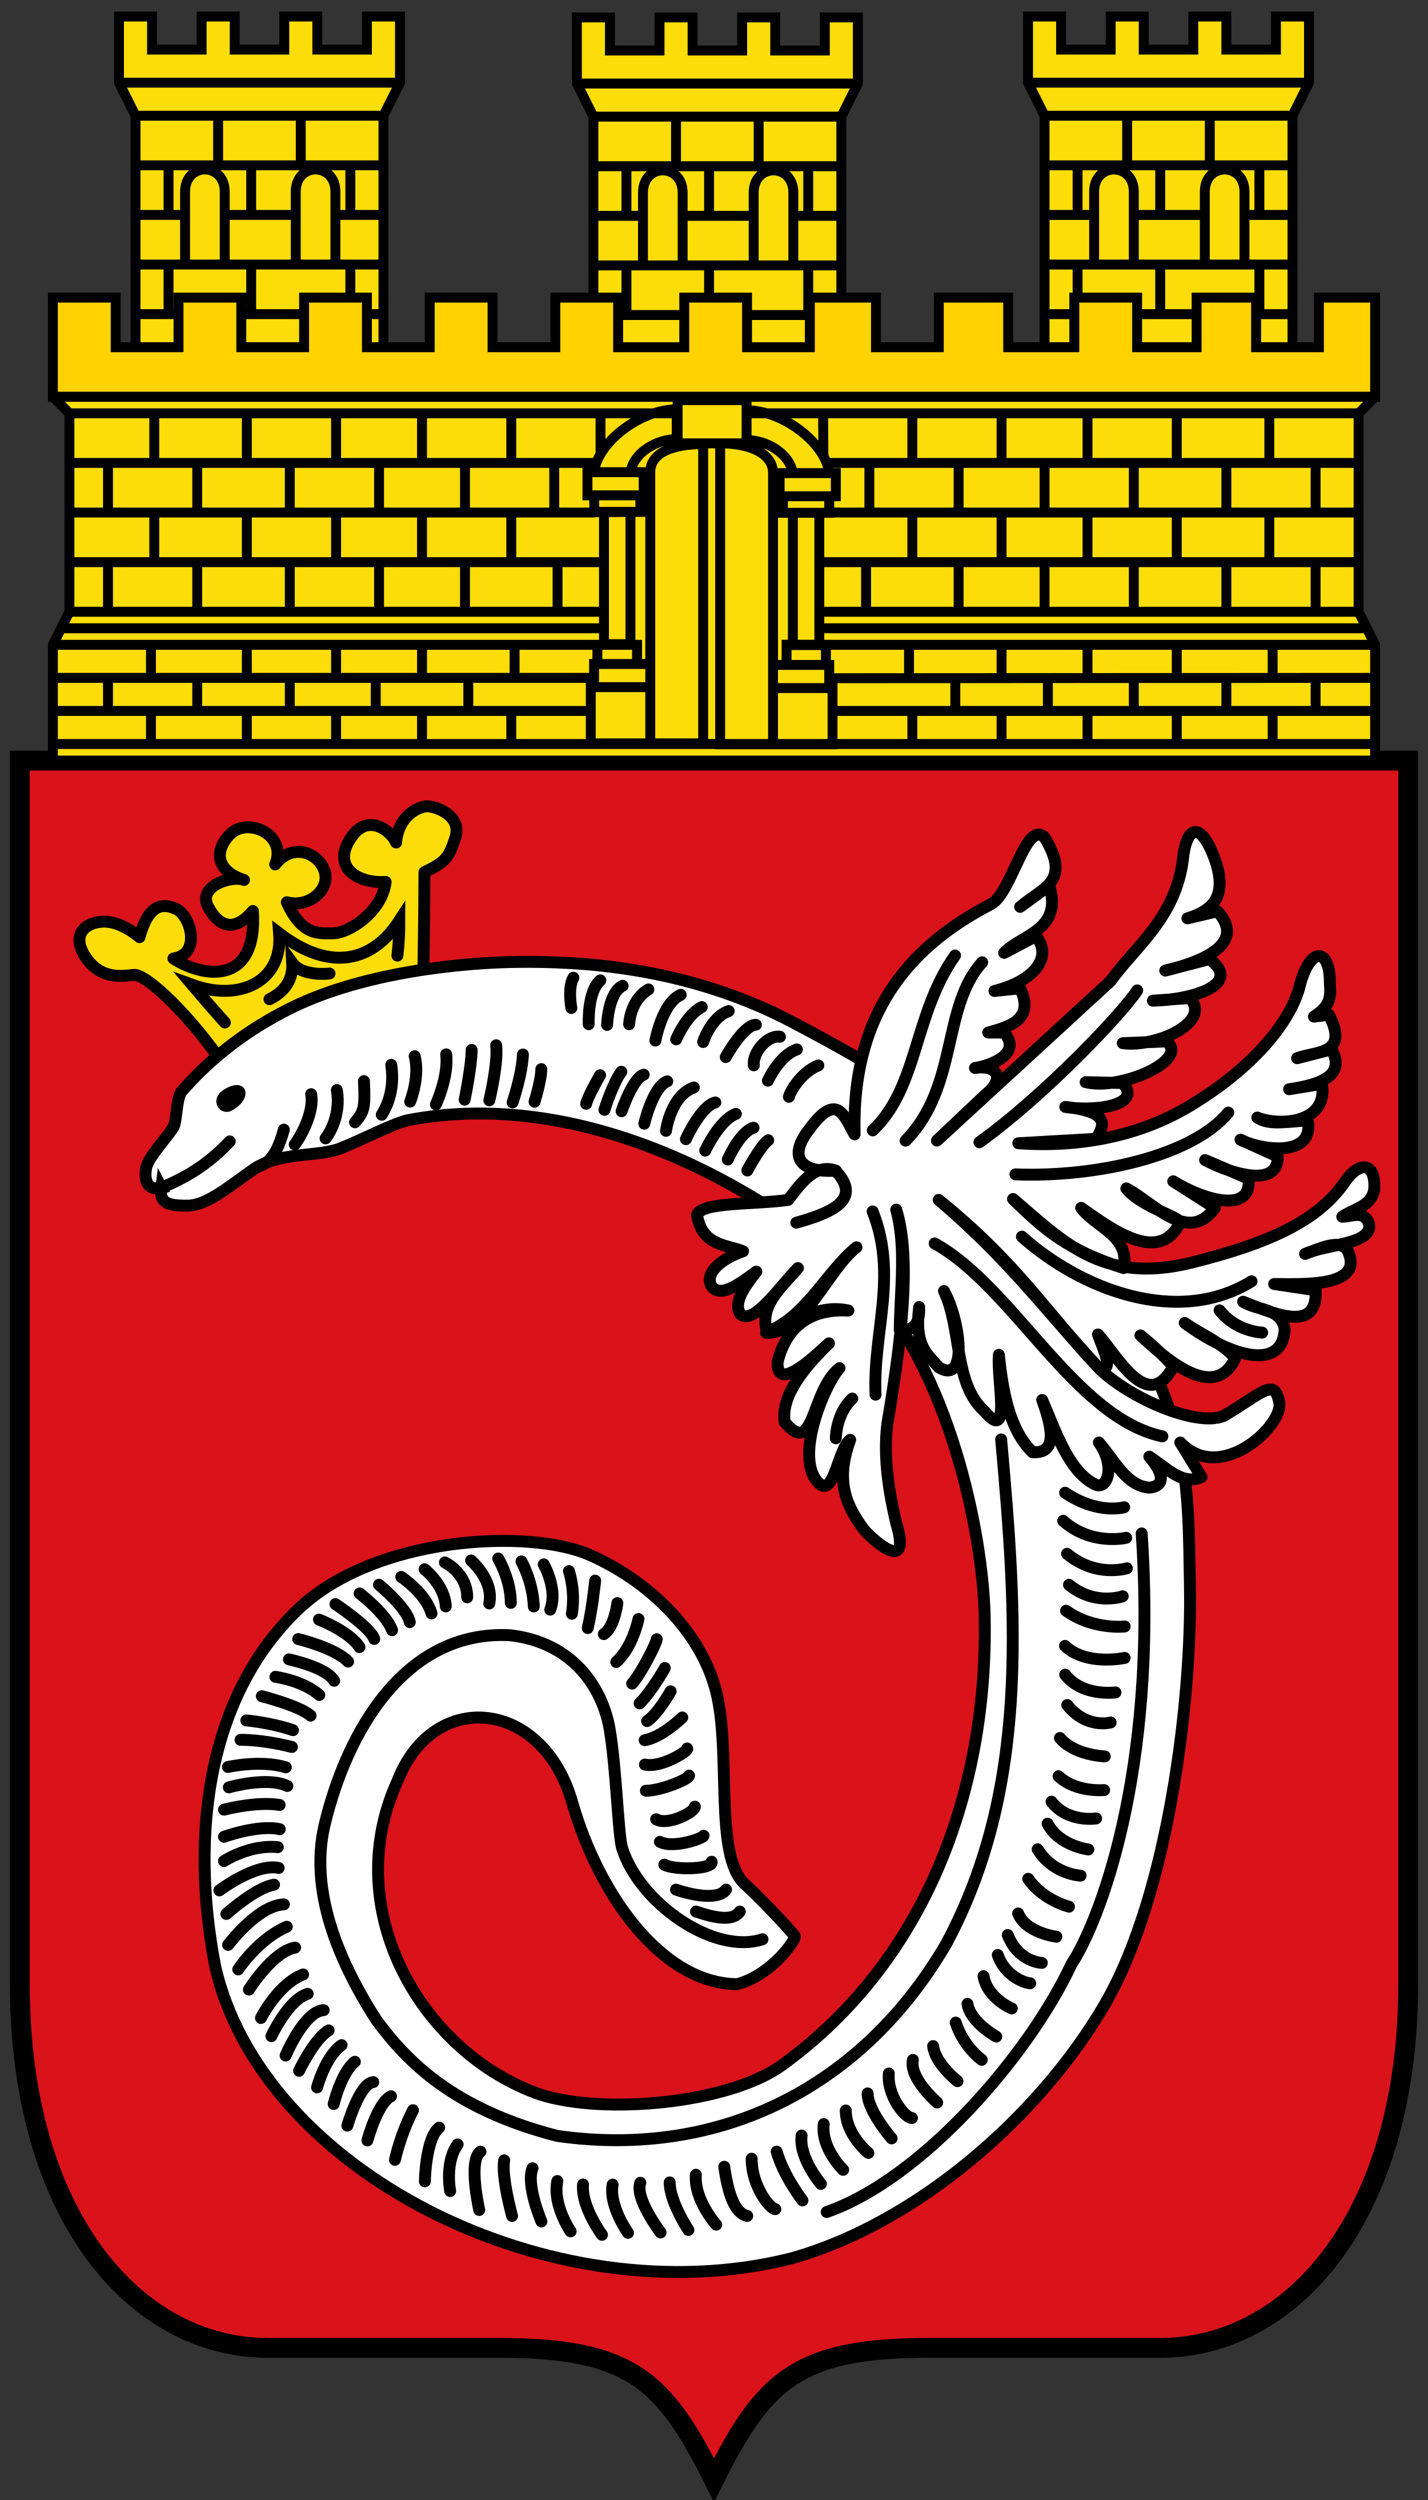 <?xml version="1.0"?>
<svg xmlns="http://www.w3.org/2000/svg" viewBox="0 0 432 756" xmlns:xlink="http://www.w3.org/1999/xlink"><rect x="0" y="0" width="432" height="756" fill="#333333" stroke="none"/><g stroke="#000"><path d="m 6 230 h 420 v 370 c 0 70 -35 110 -75 110 h -70 c -40 0 -50 10 -65 40 -15 -30 -25 -40 -65 -40 h -70 c -40 0 -75 -40 -75 -110 z" fill="#da121a" stroke-width="6"/><g stroke-width="3"><path d="m 46,4.998 0,10 15,0 0,-10 10,0 0,10 15,0 0,-10 10,0 0,10 15,0 0,-10 10,0 0,20 -5,10 0,70 -75,0 0,-70 -5,-10 0,-20 z" fill="#fcdd09"/><path d="m 55,307.36 0,10 15,0 0,-10 10,0 0,10 15,0 0,-10 10,0 0,10 15,0 0,-10 10,0 0,20 -5,10 0,70 -75,0 0,-70 -5,-10 0,-20 z" fill="#fcdd09" transform="translate(129.52 -302.09)" id="0"/><g transform="translate(266 -302.36)"><use xlink:href="#0" transform="translate(-129.52 302.09)"/><path d="m 98.48 360.36 v 22 h 12 v -22 c 0 -9 -12 -9 -12 0 z m -33.485 0 v 22 h 12 v -22 c 0 -9 -12 -9 -12 0 z m -20 -33 h 85 m -80 10 h 75 m -75 15 h 75 m -75 30 h 75 m -75 15 h 75 m -75 -30 h 15.15 m 12.01 0 h 21.423 m 12.01 0 h 14.401 m -50 -30 v 15 m 25 -15 v 15 m -15 0 v 15 m 0 15 v 15 m -25 -15 v 15 m 0 -45 v 15 m 55 -15 v 15 m 0 15 v 15 m -152.99 -36.732 v 22 h 12 v -22 c 0 -9 -12 -9 -12 0 z m -33.485 0 v 22 h 12 v -22 c 0 -9 -12 -9 -12 0 z m -20 -33 h 85 m -80 10 h 75 m -75 15 h 75 m -75 30 h 75 m -75 15 h 75 m -75 -30 h 14.884 m 12.213 0 h 21.02 m 12.213 0 h 14.668 m -50 -30 v 15 m 25 -15 v 15 m -15 0 v 15 m 0 15 v 15 m -25 -15 v 15 m 0 -45 v 15 m 55 -15 v 15 m 0 15 v 15 m -155.04 -37.27 v 22 h 12 v -22 c 0 -9 -12 -9 -12 0 z m -33.485 0 v 22 h 12 v -22 c 0 -9 -12 -9 -12 0 z m -20 -33 h 85 m -80 10 h 75 m -75 15 h 75 m -75 30 h 75 m -75 15 h 75 m -14.893 -30 h 14.893 m -48.13 0 h 20.622 m -47.49 0 h 14.258 m 10.742 -30 v 15 m 25 -15 v 15 m -15 0 v 15 m 0 15 v 15 m -25 -15 v 15 m 0 -45 v 15 m 55 -15 v 15 m 0 15 v 15" fill="none" stroke="#000"/></g><path d="m 16 89.998 h 19 v 15 h 19 v -15 h 19 v 15 h 19 v -15 h 19 v 15 h 19 v -15 h 19 v 15 h 19 v -15 h 19 v 15 h 20 v -15 h 19 v 15 h 19 v -15 h 20 v 15 h 19 v -15 h 21 v 15 h 20 v -15 h 19 v 15 h 18 v -15 h 18 v 15 h 19 v -15 h 17 v 30 h -400 z" fill="#ffd200"/></g></g><g transform="matrix(0.72 0 0 0.72 -23.666 217.58)"><g stroke="#000" stroke-width="5"><path stroke-miterlimit="1" d="m 124.25 141.33 c -14.85 -20.6 -30.613 -34.48 -35.09 -34.07 -4.479 0.41 -13.556 2.27 -20.07 -7.09 -6.515 -9.366 -0.814 -14.863 6.922 -15.27 c 7.736 -0.407 15.473 6.515 15.473 6.515 3.665 -13.437 9.365 -14.658 15.473 -11.808 6.107 2.851 10.587 19.14 -1.222 20.766 11.809 7.736 35.424 12.215 33.389 -19.951 -7.329 8.551 -13.844 7.329 -18.73 -1.629 -4.886 -8.958 10.11 -13.437 14.997 -11.4 -10.587 -3.258 -13.361 -11.271 -6.03 -19.01 7.329 -7.736 24.424 -0.13 19.13 12.492 7.329 -9.365 18.323 -4.886 20.767 2.85 2.442 7.736 -6.516 15.473 -15.88 13.03 6.515 14.251 13.437 13.03 19.544 13.03 6.107 0 20.358 -8.551 21.987 -21.581 -11.4 0.814 -23.295 -6.02 -14.319 -18.916 7.03 -10.1 16.676 -2.503 18.712 2.382 0.953 -11.669 9.857 -15.226 13.12 -15.226 3.257 0 14.658 3.665 11.808 13.03 -2.851 9.365 -4.886 10.587 -13.03 14.658 0 14.658 -0.431 40.947 -0.431 40.947 z" fill="#fcdd09" stroke-linejoin="round" stroke-linecap="round"/><path d="m 100.64 196.72 c -6.107 1.425 -7.329 -3.716 -6.311 -8.602 1.018 -4.886 10.79 -14.658 11.808 -17.916 1.018 -3.257 1.018 -12.01 3.258 -14.251 2.239 -2.239 16.897 -20.766 46.621 -35.22 29.724 -14.454 70.65 -18.73 95.07 -18.934 24.431 -0.204 70.03 1.629 115.03 25.448 44.992 23.82 86.12 47.639 126.83 104.64 40.718 57 39.09 87.95 39.903 132.74 0.814 44.789 -8.551 128.26 -35.831 175.08 -27.28 46.825 -78.992 92.02 -131.92 106.68 -100.55 25.19 -222.58 -36.791 -241.86 -122.97 -10.994 -57.41 -2.115 -114.09 34.609 -149.43 32.438 -31.22 97.4 -34.18 122.56 -23.21 24.459 10.665 46.825 31.76 53.34 57.41 6.515 25.651 -1.01 68.96 12.05 80.903 7.092 6.484 18.69 18.786 20.991 21.811 0.921 1.212 -9.44 16.255 -24.09 20.252 -31.555 -0.176 -58.02 -37.27 -69.22 -75.73 -12.1 -44.05 -58.45 -48.917 -73.7 -9.365 -24.796 54.679 11.1 114.64 60.26 131.52 27.28 8.551 78.28 3.562 100.57 -11.808 64.53 -46.16 88.17 -122.01 85.91 -192.19 -1.628 -37.46 -16.693 -105.86 -54.15 -141.7 -50 -42.996 -120.76 -76.64 -188.52 -63.52 -7.329 2.036 -18.73 8.144 -28.09 11.808 -9.365 3.665 -25.652 1.221 -36.646 8.958 -10.994 7.736 -19.545 15.06 -27.688 15.06 -8.143 0 -11.605 -1.17 -10.79 -7.481 z" fill="#fff"/></g><path d="m 126.79 155.56 c -6.401 4.247 -1.424 11.537 3.784 8.533 9.5 -5.479 5.495 -14.69 -3.784 -8.533 z"/><g transform="translate(-403.45 -234.42)" stroke="#000" stroke-linecap="round" stroke-width="5"><path d="m 795.4 408.67 c -1.32 -49.878 22 -78.45 57.27 -96.68 8.839 -4.602 14.755 -36.12 22.683 -27.889 11 18.513 -0.345 20.558 -10.412 29 l 12.271 -8.925 c 5.738 18.892 -11.856 20.592 -18.965 28.26 l 13.387 -7.07 c 7.415 9.462 -1.65 19.16 -17.477 23.06 l 10.784 -1.116 c 6.444 13.469 -5.202 16.24 -13.387 18.593 h 6.693 c 7.572 8.845 -5.338 13.839 -12.271 14.874 9.641 -1.474 12.79 4.575 4.462 11.156 l -20.452 19.337 l 72.884 -66.934 c 10.996 -15.11 27.407 -26.742 30.492 -51.32 1.577 -14.863 8.103 -16.13 14.13 2.231 3.414 12.09 0.116 18.957 -12.271 22.683 l 12.643 -2.975 c 12.479 13.765 -6.816 21.367 -21.939 24.914 l 18.593 -4.834 c 14.454 10.898 -8.08 17.203 -23.799 17.477 l 15.618 -1.116 c 9.23 10.37 -14.388 20.816 -28.26 18.965 l 18.221 -0.744 c 10.498 7.523 -18.98 20.809 -33.839 17.11 l 15.618 0.372 c 8.719 9.813 -13.11 11.985 -24.17 10.04 18.821 1.943 16.575 7.551 13.01 13.387 l -32.723 1.859 c 26.05 1.883 52.39 -3.079 74.37 -17.11 22.621 -13.992 38.763 -31.797 43.507 -47.598 4.338 -18.432 13.14 -17.789 13.01 -2.603 0.521 6.569 -0.095 9.792 -6.693 14.13 l 6.322 -0.744 c 8.64 16.992 -5.374 15.11 -13.387 18.221 l 14.502 -3.719 c 6.1 11.262 -5.159 14.886 -17.849 16.734 l 13.759 -2.231 c 2.877 16.654 -18.09 17.858 -27.14 14.13 4.055 2.564 8.345 2.461 21.2 1.116 3.037 15.812 -19.768 12.645 -28.26 8.181 l 15.618 7.07 c 0.382 13.11 -18.883 7.613 -30.492 1.487 l 18.221 7.809 c 1.597 14.688 -18.296 9.31 -31.608 1.116 l 17.477 11.156 c -11.03 15.587 -25.935 -2.346 -37.19 -8.181 6.459 8.305 25.03 12.519 22.311 14.874 -8.919 17.01 -28.459 2.243 -41.28 -6.693 6.193 8.283 20.565 11.658 17.849 25.286 -23.286 -7.331 -33.23 -16.02 -46.48 -29 20.532 17.237 37.08 36.01 74.74 26.774 32.796 -8.147 53.21 -17.589 64.33 -33.467 6.581 -9.929 13.621 -8.533 12.643 2.975 -1.263 6.918 -8.593 7.768 -13.387 11.156 4.02 -0.032 8.949 -2.801 11.156 2.603 2.349 9.137 -17.749 8.764 -26.774 13.01 5.577 -1.985 14.618 -6.595 17.849 -1.487 7.34 15.452 -17.845 14.176 -30.864 14.13 l 17.477 2.603 c 0.707 16.958 -14.71 11.154 -30.492 4.834 5.826 3.842 15.942 2.359 17.477 11.528 -0.853 17.44 -21.934 12.159 -42.02 -2.603 7.07 4.958 16.524 8.719 21.2 14.874 -9.07 19.343 -31.32 -1.915 -39.789 -9.668 8.477 6.817 13.759 13.01 13.759 13.01 -10.657 20.449 -23.781 -4.976 -31.608 -13.387 2.393 6.741 6.819 15.289 0.744 14.502 -22.559 -23.675 -34.28 -44.1 -67.68 -71.02 29.831 25.291 45.771 47.5 67.68 71.02 12.485 12.12 40.525 24.492 52.06 19.708 16.444 -9.651 21.496 -16.575 23.427 -5.206 1.136 9.499 -24.843 34.04 -41.648 16.362 l 8.925 14.502 c -8.04 3.715 -14.821 -3.951 -21.94 -8.553 8.208 9.556 4.466 12.686 0 13.01 -9.721 -0.678 -14.644 -11.551 -21.2 -18.965 7.28 10.05 3.482 20.555 -1.859 17.477 -10.759 -5.573 -15.922 -21.22 -21.94 -35.33 4.862 13.47 5.831 22.544 -4.09 21.94 -9.549 -9.401 -12.421 -24.644 -14.13 -40.904 -0.894 10.901 5.389 37.25 -5.95 23.799 -13.12 -11.558 -9.544 -34.83 -17.11 -50.572 6.897 12.356 10.301 39.733 -2.231 31.98 -4.52 -5.354 -10.292 -8.564 -8.181 -25.286 0.335 8.734 -3.625 9.737 -8.181 9.668 0.238 -17.15 2.798 -35.23 -1.487 -50.572 6.78 21.417 1.52 59.03 -3.719 89.989 -1.835 14.338 0.878 29.595 3.719 41.648 6.437 21.23 -8.461 8.365 -13.387 2.975 -6.967 -9.439 -12.647 -19.706 -5.95 -37.929 -4.988 3.93 -6.638 22.436 -12.271 18.965 -12.556 -9.665 1.967 -43.09 7.809 -49.08 -12.278 9.76 -10.324 37.83 -23.05 22.683 -1.525 -9.929 6.274 -21.19 18.593 -33.1 -8.35 7.776 -22.09 20.11 -21.568 7.809 3.871 -15.6 14.524 -22.388 29.748 -21.568 -12.274 -2.806 -23.25 4.812 -34.602 9.341 16.15 0.566 25.715 -26.398 38 -35.918 -12.363 9.954 -21.391 29.557 -37.609 35.501 -3.388 -11.03 6.05 -18.565 13.01 -26.774 -7.282 7.378 -18.845 24.395 -24.17 19.337 -2.983 -4.708 1.141 -10.792 6.693 -17.849 -7.04 5.219 -15.365 11.381 -18.965 5.95 -2.886 -5.971 5.406 -11.779 13.387 -14.502 -7.437 -2.871 -17.323 -2.432 -19.337 -15.246 1.597 -5.544 25.17 -4.327 38.3 -6.322 5.807 -7.735 11.641 -15.361 20.08 -12.271 -16.11 0.992 -19.832 -6.57 -11.156 -17.477 11.733 -16.01 14.631 -5.241 18.965 2.231 z" fill="#fff" stroke-linejoin="round"/><path d="m 948.74 482.56 c 6.922 8.958 17.915 9.365 17.915 9.365 m -172.23 27.688 c -6.922 6.515 -6.922 16.694 -6.922 16.694 m 29.32 -125 c 22.275 -22.734 15.12 -56.14 32.17 -74.92 m -45.958 70.6 c 19.244 -18.327 17 -48.52 34.558 -73.45 m 10.242 78.43 c 27.629 -19.793 60.61 -54.81 66.31 -63.768 m -51.17 77.26 c 33.658 1.322 74.37 -7.636 89.44 -25.958 m -86.73 52.12 c 24.88 22.2 65.48 37.906 96.5 18.73 m -159.21 -29.32 c 10.704 27.05 0.079 50.47 1.22 76.956 m -16.06 -93.24 c 10.595 12.05 -4.138 17.284 -17.239 21.02 m 58.13 8.704 c 33.14 18.323 58.754 73.11 95.69 81.03 m -209.28 179.88 c 4.272 2.429 20.69 1.938 19.9 -1.222 m -21.749 -8.363 c 5.7 2.968 18.356 -1.545 18.356 -2.562 m -19.934 -6.922 c 4.886 2.894 16.269 -3.03 16.269 -5.293 m -20.579 -6.684 c 6.108 0.068 18.14 -4.835 18.14 -6.346 m -18.542 -4.648 c 7 1.549 18.813 -6.03 17.728 -6.752 m -17.83 -3.479 c 7.329 -1.222 15.794 -9.551 15.794 -9.551 m -14.794 1.526 c 4.479 -2.851 9.907 -12.519 9.907 -12.519 m -13.04 5.087 c 5.29 -5.31 10.6 -14.86 10.6 -14.86 m -13.739 6.545 c 3.665 -3.975 10.331 -17.16 10.331 -18.644 m -17.01 9.569 c 6.921 -6.108 9.33 -18.05 9.33 -18.05 m -14.555 6.345 c 4.479 -2.851 5.7 -13.03 5.7 -13.03 m -12.445 10.489 c 2.036 -8.957 3.105 -19.9 3.105 -19.9 m -9.79 13.895 c 1.629 -9.772 -1.221 -17.916 -1.221 -17.916 m -7.855 16.184 c 3.257 -8.551 -2.732 -19.03 -2.732 -19.03 m -4.184 17.698 c -0.41 -10.59 -5.18 -18.92 -5.18 -18.92 m -4.473 17.411 c 0 -9.772 -5.293 -18.628 -5.293 -18.628 m -3.767 18.865 c 2.035 -9.772 -7.634 -18.05 -7.634 -18.05 m -1.629 15.473 c 0 -10.18 -9.364 -14.658 -9.364 -14.658 m 0.356 18.458 c -0.407 -8.958 -8.907 -15.608 -8.907 -15.608 m 2.917 18.577 c -2.44 -8.55 -12.69 -15.32 -12.69 -15.32 m 3.564 18.979 c -1.22 -6.1 -12.93 -15.72 -12.93 -15.72 m 5.481 19.1 c -2.44 -6.92 -13.62 -15.44 -13.62 -15.44 m 6.128 19.1 c -1.63 -4.88 -16.31 -14.62 -16.31 -14.62 m 10.1 18.06 c -4.08 -6.52 -17.01 -11.55 -17.01 -11.55 m 12.243 17.658 c -5.294 -5.699 -20.969 -9.5 -20.969 -9.5 m 15.1 17.525 c -3.258 -5.7 -18.984 -8.974 -18.984 -8.974 m 12.757 14.963 c -6.922 -6.107 -18.458 -7.634 -18.458 -7.634 m 14.794 16.303 c -4.479 -4.071 -20.494 -8.16 -20.494 -8.16 m 13.1 14.267 c -9.365 -3.257 -19.613 -4.087 -19.613 -4.087 m 19.15 11.134 c -13.02 -3.27 -21.59 -2.99 -21.59 -2.99 m 19.03 11.54 c -10.586 -3.257 -24.328 -0.135 -24.328 -0.135 m 24.99 7.974 c -8.551 -4.071 -24.582 0.577 -24.582 0.577 m 21.324 7.396 c -9.771 -1.629 -23.361 1.968 -23.361 1.968 m 23.413 8.21 c -8.958 -2.036 -23.413 3.189 -23.413 3.189 m 22.599 4.36 c -11.808 -1.222 -22.598 5.82 -22.598 5.82 m 22.954 2.902 c -9.771 -2.036 -24.888 9.433 -24.888 9.433 m 22.955 -2.394 c -7.736 1.222 -20.04 12.284 -20.04 12.284 m 24.18 -4.02 c -10.994 0.407 -23.429 17.02 -23.429 17.02 m 24.632 -7.635 c -12.215 5.293 -20.391 17.932 -20.391 17.932 m 23.889 -9.166 c -9.365 1.628 -19.408 17.644 -19.408 17.644 m 22.783 -6.362 c -10.586 4.072 -17.711 18.288 -17.711 18.288 m 19.63 -10.147 c -8.144 2.443 -15.269 17.779 -15.269 17.779 m 21.971 -10.925 c -8.144 0.407 -15.982 19.07 -15.982 19.07 m 18.07 -10.569 c -6.107 3.665 -12.418 16.965 -12.418 16.965 m 17.881 -10.788 c -6.922 4.886 -10.314 17.778 -10.314 17.778 m 15.879 -10.79 c -5.7 4.479 -8.907 17.762 -8.907 17.762 m 16.638 -9.21 c -5.7 0.407 -10.891 18.288 -10.891 18.288 m 18.338 -12.355 c -5.7 2.851 -9.907 18.577 -9.907 18.577 m 19.15 -12.707 c -5.293 10.18 -7.583 20.834 -7.583 20.834 m 18.579 -13.51 c -5.7 4.479 -6.01 22.546 -6.01 22.546 m 13.775 -15.503 c -5.463 7.584 -3.139 19.577 -3.139 19.577 m 12.742 -16.557 c -5.294 3.665 -0.526 24.531 -0.526 24.531 m 10.485 -20.866 c -1.222 6.922 3.308 23.361 3.308 23.361 m 8.601 -20.05 c -2.85 6.922 3.732 22.377 3.732 22.377 m 6.684 -17 c -2.036 10.18 5.581 21.14 5.581 21.14 m 5.222 -19.678 c -0.814 9.364 7.957 21.14 7.957 21.14 m 4.48 -21.09 c -1.629 8.958 6.464 20.274 6.464 20.274 m 5.174 -21.04 c -2.443 6.515 8.5 20.867 8.5 20.867 m 3.833 -21.04 c 0 8.143 7.856 19.984 7.856 19.984 m 3.138 -23.19 c -0.814 10.586 8.551 20.969 8.551 20.969 m 3.376 -24.327 c 1.629 11.4 4.361 19.441 9.654 20.663 m 1.866 -24.04 c 0 11.808 7.906 21.19 9.941 21.19 m 0.577 -24.16 c 2.851 10.18 10.824 20.494 10.824 20.494 m -0.356 -27.25 c -1.222 9.365 8.093 20.324 8.093 20.324 m 1.205 -25.14 c -1.222 10.18 8.16 19.222 8.16 19.222 m 1.102 -24.922 c 0 10.179 9.484 17.813 9.484 17.813 m -0.304 -24.99 c 0 7.329 10.08 18.882 10.08 18.882 m -1.171 -27.25 c -0.814 9.364 6.871 18.696 9.722 18.696 m 0.39 -24.397 c -1.629 7.736 10.196 17.882 10.196 17.882 m -1.698 -23.701 c 0.814 7.329 10.248 14.743 10.248 14.743 m -0.764 -24.616 c 3.257 10.18 10.943 15.658 10.943 15.658 m -6 -23.514 c 1.222 7.736 12.11 13.741 12.11 13.741 m -5.362 -25.379 c 1.629 9.365 11.876 13.572 11.876 13.572 m -5.886 -22.463 c 3.258 9.365 11.994 11.876 13.623 11.876 m -9.433 -20.256 c 4.479 11.4 14.319 11.706 14.319 11.706 m -9.958 -20.766 c 3.258 8.143 16.07 9.771 16.07 9.771 m -11.825 -24.327 c 6.108 8.958 17.12 11.706 17.12 11.706 m -13.166 -24.09 c 6.515 10.587 18.05 11.06 18.05 11.06 m -13.861 -21.818 c 4.887 9.364 17.12 10.823 17.12 10.823 m -15.49 -20.07 c 6.922 8.958 18.746 7.04 18.746 7.04 m -15.776 -17.729 c 7.329 6.922 19.15 5.819 19.15 5.819 m -18.578 -21.885 c 6.107 7.329 18.865 7.736 18.865 7.736 m -15.777 -21.581 c 8.144 10.18 18.22 7.33 18.22 7.33 m -19.1 -20.07 c 7.329 9.365 21.14 7.448 21.14 7.448 m -21.21 -19.544 c 8.958 8.55 25.06 5.055 25.06 5.055 m -24.633 -19.832 c 11.401 8.143 24.634 6.633 24.634 6.633 m -23.395 -17.508 c 10.993 8.957 22.58 4.818 22.58 4.818 m -23.392 -17.849 c 12.215 10.18 25.14 6.091 25.14 6.091 m -26.775 -19.943 c 11.808 10.586 26.483 7.143 26.483 7.143 m -25.669 -18.951 c 13.844 9.365 24.837 6.108 24.837 6.108 m 7.336 11 c 6.888 101.11 -18.306 164.04 -29.503 180.94 -18.05 38.554 -62.912 90.19 -102.84 104.07 m 73.3 -324.5 c 6.768 75.16 11.813 146.61 -23 211.73 -34.825 59.784 -94.47 90.62 -163.48 80.82 -43.567 -11.198 -63.11 -31.15 -76.14 -48.862 -23.616 -36.85 -26.06 -63.31 -21.58 -82.04 9.195 -38.35 33.379 -81.66 77.77 -79.4 27.09 3.03 39.09 22.803 41.938 39.496 2.851 16.694 3.563 44.681 5.293 50.08 7.412 23.14 38.66 44.803 58.933 38.12 m 2.396 -335.59 c -3.175 2.173 -8.774 12.712 -8.774 12.712 m 2.619 -17.965 c -5.758 1.728 -10.829 13.358 -10.829 13.358 m 3.393 -19.17 c -6.91 2.591 -12.882 15.424 -12.882 15.424 m 4.244 -20.22 c -6.05 1.439 -12.355 15.417 -12.355 15.417 m 3.343 -21.702 c -9.789 3.455 -11.705 18.203 -11.705 18.203 m 0.525 -20.794 c -6.05 2.303 -9.654 17.793 -9.654 17.793 m -0.247 -20.581 c -4.606 1.439 -9.288 15.345 -9.288 15.345 m -14.885 -3.124 c 0.863 -3.455 5.848 -12.01 5.848 -12.01 m 8.924 -1.439 c -3.743 5.182 -7.086 15.999 -7.086 15.999 m 89.87 -18.664 c -7.197 2.879 -11.792 10.879 -12.368 13.182 m 3.356 -19.892 c -7.486 2.591 -12.181 13.13 -12.181 13.13 m 5.07 -18.466 c -5.33 -0.816 -11.635 6.76 -10.979 11.993 m 0.852 -17.02 c -5.183 0 -12.656 13.569 -12.656 13.569 m 1.24 -19.327 c -7.485 2.591 -10.742 12.994 -10.742 12.994 m -0.574 -14.683 c -6.622 3.455 -10.742 13.57 -10.742 13.57 m 1.902 -18.716 c -7.773 3.455 -10.64 19.216 -10.64 19.216 m -2.931 -21.469 c -7.773 4.606 -8.111 14.621 -8.111 14.621 m -2.729 -16.16 c -6.05 2.879 -6.534 16.438 -6.534 16.438 m -2.828 -18.704 c -5.471 4.606 -4.895 18.403 -4.895 18.403 m -6.448 -19.511 c -2.434 4.354 -0.837 12.716 -0.837 12.716 m -12.631 25.657 c 0 4.606 -2.829 13.696 -2.829 13.696 m -4.894 -19.831 c -0.288 8.06 -4.319 20.12 -4.319 20.12 m -6.91 -24 c 0.863 7.773 -2.88 23.14 -2.88 23.14 m -7.435 -21.18 c 0 6.622 -2.929 20.894 -2.929 20.894 m -7.773 -19.03 c 1.151 9.213 -4.319 21.04 -4.319 21.04 m -8.925 -20.281 c 2.303 8.637 -1.877 19.09 -1.877 19.09 m -7.963 -15.448 c 1.728 11.229 -2.542 18.652 -3.981 20.956 m -7.485 -14.11 c 0.575 11.229 0 12.956 -3.743 17.275 m -7.63 -13.532 c 1.728 10.365 -3.02 18.14 -4.751 20.298 m -6.05 -18.57 c 1.439 8.35 -5.326 19.15 -6.91 21.16 m -4.559 -6.28 c -4.071 15.06 -9.134 14.386 -11.404 15.899 m -40.04 8.595 c 6.095 -2.829 17.15 -7.168 28.706 -19.544 m 214.31 323.47 c -2.846 4.112 -9.99 2.851 -18.406 0 m 12.621 -9.204 c -2.846 4.112 -12.619 2.851 -21.03 0 m -170.81 -373.97 c 4.692 -2.282 10.05 -6.746 9.568 -15.269 4.275 5.904 15.676 4.479 15.676 4.479 m -43.974 20.56 c -7.329 -8.143 -13.844 -15.879 -13.844 -15.879 19.951 7.329 38.27 -1.222 36.646 -21.58 22.395 17.1 39.912 11.08 50.49 -5.293 0 8.958 -0.814 14.658 -0.814 14.658" fill="none" stroke="#000"/></g></g><g stroke="#000" stroke-width="3"><path d="m 16,119.998 5,5 0,60 -5,10 0,35 400,0 0,-35 -5,-10 0,-60 5,-5 z" fill="#fcdd09" stroke-linejoin="round" stroke-linecap="round"/><g fill="#ffd200"><path d="m -185.14 474.08 h 11 c 1 -6 8 -10 14 -10 v -9 c -11 0 -24 10 -25 19 z m 33 -8.499 v 90.5 h -16 v -82 c 0 -6 7 -8.499 16 -8.499 z m -22 20.499 h -8 v 40 h 8 z m 3 -5 h -14 l 0.1 5.1 l 13.9 -0.1 z m 3 51 h -17 v 7 h 17 z m 0 7 h -18 v 17 h 18 z m 54.14 -64.72 h -11 c -1 -6 -8 -10 -14 -10 v -9 c 11 0 24 10 25 19 z m -33 -9 v 91 h 16 v -82 c 0 -6 -7 -9 -16 -9 z m 22 21 h 8 v 40 h -8 z m -3 -5 h 14 v 5 h -14 z m -3 51 h 17 v 7 h -17 z m 0 7 h 18 v 17 h -18 z m -28.86 -87.07 h 20.857 v 13.07 h -20.857 z m -12.28 73.99 h -12 v 5.8 h 12 z m 2 -52.2 h -17 v 7 h 17 z m 43.24 52.18 h 11.9 v 6.1 h -11.9 z m -2.1 -51.9 h 17 v 7 h -17 z m -190.19 72.66 v 10 m 29 -10 v 10 m 27 -10 v 10 m 26 -10 v 10 m 27 -10 v 10 m -13 -20 v 10 m -28 -10 v 10 m -26 -10 v 10 m -28 -10 v 10 m -27 -10 v 10 m 13 -20 v 10 m 29 -10 v 10 m 27 -10 v 10 m 26 -10 v 10 m 28 -10 v 10 m 26 -80 v 11.496 m -13 32.718 v 15.786 m -1 -45 v 15 m -135 15 v 15 m 27 -15 v 15 m 28 -15 v 15 m 14 -30 v 15 m -27 -15 v 15 m -42 -30 v 15 m 55 -15 v 15 m -28 -15 v 15 m -13 0 v 15 m 0 -45 v 15 m 28 -15 v 15 m 27 -15 v 15 m 26 15 v 15 m 0 -45 v 15 m -13 0 v 15 m 0 15 v 15 m 26 -15 v 15 m 0 -45 v 15 m 14 0 v 15 m 0 -45 v 15 m 230.33 74.27 v 10 m -29 -10 v 10 m -27 -10 v 10 m -26 -10 v 10 m -27 -10 v 10 m 13 -20 v 10 m 28 -10 v 10 m 26 -10 v 10 m 28 -10 v 10 m 27 -10 v 10 m -13 -20 v 10 m -29 -10 v 10 m -27 -10 v 10 m -26 -10 v 10 m -28 -10 v 10 m -26 -80 l 0.1 12.698 m 12.9 33.3 v 14 m 1 -45 v 15 m 135 15 v 15 m -27 -15 v 15 m -28 -15 v 15 m -14 -30 v 15 m 27 -15 v 15 m 42 -30 v 15 m -55 -15 v 15 m 28 -15 v 15 m 13 0 v 15 m 0 -45 v 15 m -28 -15 v 15 m -27 -15 v 15 m -26 15 v 15 m 0 -45 v 15 m 13 0 v 15 m 0 15 v 15 m -26 -15 v 15 m 0 -45 v 15 m -14 0 v 15 m 0 -45 v 15 m -260 85 h 400 m -400 -10 h 161.67 m 75.33 0 h 163 m -400 -10 h 162.5 m 73.4 0.1 l 164.1 -0.1 m -400 -10 h 164 m 71 0 h 165 m -397.86 -5 h 163.86 m 67 0 h 164.14 m -392.14 -5 h 161 m 67 0 h 162 m -390 -15 h 161 m 66 0 h 163 m -390 -15 h 158.93 m 69.29 0 h 161.79 m -390 -15 h 158.48 m 71.52 0 h 160 m -390 -15 h 184.12 m 20.822 0 h 185.06" fill="none" stroke="#000" transform="translate(364.86 -331.29)"/></g></g></svg>